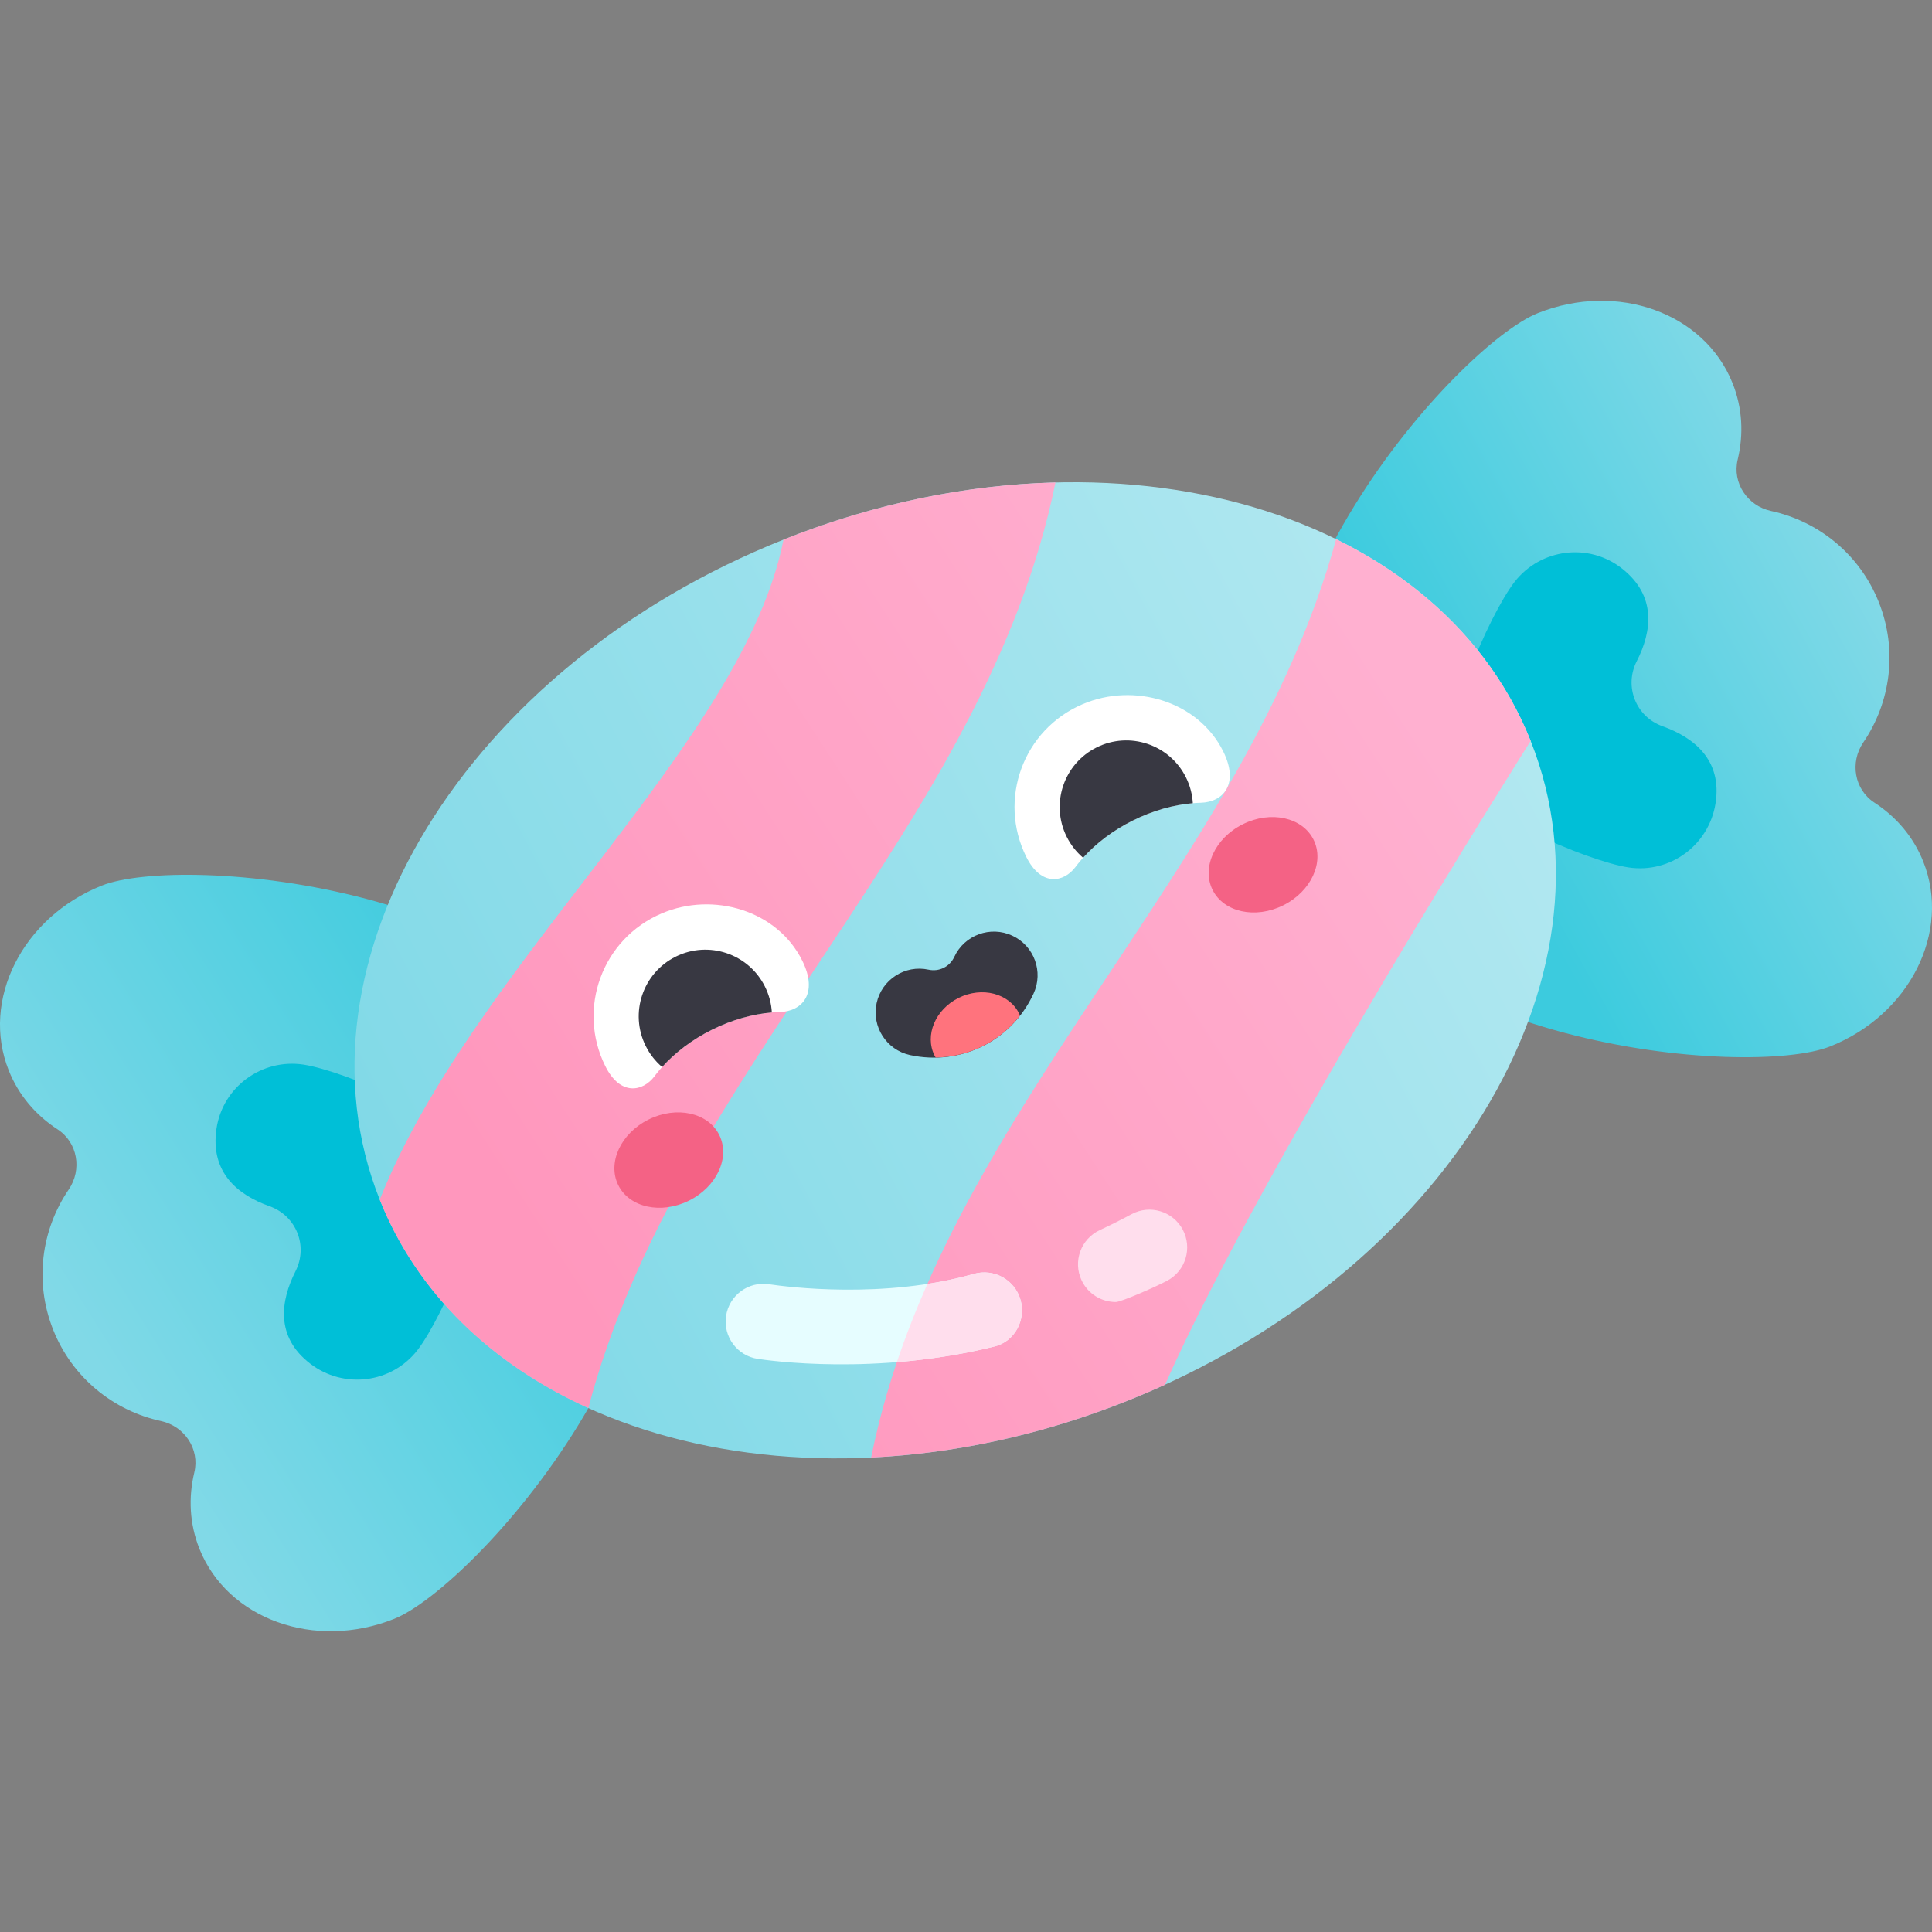 <svg id="Layer_1" enable-background="new 0 0 512 512" height="512" viewBox="0 0 512 512" width="512" xmlns="http://www.w3.org/2000/svg" xmlns:xlink="http://www.w3.org/1999/xlink"><rect x="0" y="0" width="512" height="512" fill="#808080" stroke="none"/><linearGradient id="lg1"><stop offset="0" stop-color="#3ccbde"/><stop offset="1" stop-color="#81d9e7"/></linearGradient><linearGradient id="SVGID_1_" gradientUnits="userSpaceOnUse" x1="151.084" x2="23.631" xlink:href="#lg1" y1="278.002" y2="358.083"/><linearGradient id="SVGID_2_" gradientUnits="userSpaceOnUse" x1="390.089" x2="493.856" xlink:href="#lg1" y1="211.411" y2="153.888"/><linearGradient id="SVGID_3_" gradientUnits="userSpaceOnUse" x1="111.569" x2="418.846" y1="332.644" y2="168.764"><stop offset="0" stop-color="#81d9e7"/><stop offset="1" stop-color="#b5e9f1"/></linearGradient><linearGradient id="lg2"><stop offset="0" stop-color="#ff97bd"/><stop offset="1" stop-color="#ffb0d0"/></linearGradient><linearGradient id="SVGID_4_" gradientUnits="userSpaceOnUse" x1="162.531" x2="393.26" xlink:href="#lg2" y1="364.619" y2="214.754"/><linearGradient id="SVGID_5_" gradientUnits="userSpaceOnUse" x1="119.574" x2="350.308" xlink:href="#lg2" y1="298.483" y2="148.614"/><path d="m168.847 290.742c-22.633-56.776-120.807-64.448-141.867-56.053s-32.1 30.332-24.659 48.998c2.622 6.578 7.19 11.869 12.928 15.598 5.346 3.474 6.553 10.689 2.96 15.957-7.207 10.568-9.201 24.411-4.108 37.188s16.064 21.452 28.565 24.163c6.231 1.352 10.319 7.418 8.829 13.617-1.599 6.654-1.274 13.637 1.348 20.215 7.441 18.666 30.545 26.992 51.605 18.596 21.06-8.395 87.032-81.502 64.399-138.279z" fill="url(#SVGID_1_)"/><path d="m343.153 221.258c-22.633-56.776 43.339-129.883 64.399-138.279 21.06-8.395 44.164-.069 51.605 18.597 2.622 6.578 2.947 13.561 1.348 20.215-1.49 6.199 2.598 12.266 8.829 13.617 12.501 2.711 23.471 11.386 28.565 24.163 5.093 12.777 3.1 26.62-4.108 37.188-3.592 5.268-2.386 12.482 2.96 15.956 5.738 3.729 10.306 9.02 12.928 15.598 7.441 18.666-3.599 40.603-24.659 48.998s-119.234.723-141.867-56.053z" fill="url(#SVGID_2_)"/><path d="m57.367 299.125c-1.718 11.642 5.732 17.587 14.044 20.532 7.079 2.509 10.304 10.512 6.914 17.214-4.007 7.922-5.349 17.403 3.852 24.491 8.868 6.833 21.571 5.285 28.445-3.551 6.601-8.483 21.323-41.032 14.665-49.698-1.13-10.87-34.206-24.364-44.833-25.98-11.068-1.683-21.453 5.917-23.087 16.992z" fill="#00bfd7"/><path d="m429.828 150.648c9.256 7.267 7.938 16.707 3.932 24.563-3.412 6.691-.247 14.718 6.824 17.25 8.358 2.993 15.854 8.951 14.054 20.425-1.736 11.06-12.02 18.675-23.087 16.992-10.627-1.616-43.704-15.111-44.833-25.98-6.658-8.666 8.064-41.215 14.665-49.698 6.874-8.836 19.64-10.465 28.445-3.552z" fill="#00bfd7"/><path d="m405.642 196.347c25.129 63.038-22.778 141.359-107.004 174.934-84.226 33.576-172.876 9.692-198.005-53.346s22.778-141.358 107.004-174.934 172.876-9.692 198.005 53.346z" fill="url(#SVGID_3_)"/><path d="m405.642 196.347c-9.432-23.66-27.813-41.805-51.549-53.466-24.283 88.347-104.93 152.46-123.231 243.379 22.026-1.056 45.061-5.924 67.776-14.979 3.435-1.369 6.797-2.807 10.109-4.322 26.041-58.79 96.895-170.612 96.895-170.612z" fill="url(#SVGID_4_)"/><path d="m279.712 127.856c-23.317.595-47.877 5.498-72.075 15.144-10.59 53.946-82.267 112.69-107.004 174.934 9.92 24.885 29.742 43.67 55.281 55.226 23.435-89.428 105.155-153.814 123.798-245.304z" fill="url(#SVGID_5_)"/><ellipse cx="177.174" cy="307.251" fill="#f46285" rx="14.936" ry="12.003" transform="matrix(.896 -.445 .445 .896 -118.243 110.979)"/><ellipse cx="334.572" cy="229.013" fill="#f46285" rx="14.936" ry="12.003" transform="matrix(.896 -.445 .445 .896 -66.965 172.861)"/><path d="m260.408 277.254c-5.773 2.87-12.505 3.81-19.241 2.345-6.247-1.359-10.21-7.524-8.851-13.771 1.358-6.248 7.524-10.209 13.771-8.851 2.801.609 5.599-.782 6.804-3.382 2.687-5.799 9.569-8.322 15.37-5.634 5.8 2.689 8.322 9.57 5.634 15.37-2.901 6.254-7.714 11.053-13.487 13.923z" fill="#383842"/><path d="m188.687 272.883c6.05-3.007 12.287-4.538 17.985-4.689 5.816-.155 10.293-4.839 5.918-13.641-6.608-13.294-23.57-18.309-37.229-12.492-15.822 6.739-22.506 25.276-14.962 40.454 4.007 8.062 10.011 6.747 13.03 2.727 3.593-4.785 8.823-9.161 15.258-12.359z" fill="#fff"/><path d="m188.687 272.883c5.306-2.638 10.756-4.138 15.861-4.571-.132-2.312-.723-4.633-1.819-6.838-4.339-8.73-14.934-12.289-23.664-7.95-8.73 4.34-12.289 14.935-7.95 23.665 1.096 2.205 2.589 4.077 4.353 5.578 3.426-3.808 7.912-7.246 13.219-9.884z" fill="#383842"/><path d="m300.249 217.428c6.05-3.007 12.287-4.538 17.985-4.689 5.816-.155 10.293-4.839 5.918-13.641-6.608-13.294-23.57-18.31-37.229-12.492-15.822 6.739-22.506 25.276-14.962 40.454 4.007 8.062 10.011 6.747 13.03 2.727 3.593-4.785 8.823-9.16 15.258-12.359z" fill="#fff"/><path d="m300.249 217.428c5.306-2.638 10.756-4.138 15.861-4.571-.132-2.312-.723-4.633-1.819-6.838-4.339-8.73-14.934-12.289-23.665-7.95-8.73 4.339-12.289 14.934-7.95 23.665 1.096 2.205 2.589 4.077 4.353 5.578 3.427-3.808 7.913-7.246 13.22-9.884z" fill="#383842"/><path d="m254.043 264.45c-6.19 3.077-9.048 9.914-6.385 15.272.092.186.202.357.306.534 4.382-.072 8.624-1.104 12.444-3.002 3.819-1.898 7.203-4.657 9.906-8.107-.079-.189-.149-.38-.241-.566-2.664-5.358-9.841-7.208-16.03-4.131z" fill="#ff737d"/><path d="m295.689 345.053c-3.765 0-7.369-2.135-9.067-5.77-2.337-5.004-.175-10.955 4.829-13.292 2.855-1.333 5.693-2.756 8.439-4.228 4.866-2.612 10.928-.781 13.539 4.086 2.61 4.867.781 10.929-4.086 13.539-3.07 1.645-12.237 5.665-13.654 5.665z" fill="#ffdeed"/><path d="m200.831 360.12c-5.463-.812-9.233-5.899-8.421-11.361s5.895-9.236 11.361-8.421c4.906.729 30.58 4.024 54.318-2.746 5.308-1.514 10.845 1.563 12.358 6.874 1.515 5.312-1.513 11.032-6.874 12.359-31.525 7.804-59.859 3.724-62.742 3.295z" fill="#e6fdff"/><path d="m263.573 356.825c5.361-1.327 8.389-7.048 6.874-12.359-1.514-5.311-7.051-8.388-12.358-6.874-4.087 1.165-8.239 2.034-12.325 2.667-2.992 6.781-5.707 13.675-8.083 20.721 8.013-.647 16.821-1.909 25.892-4.155z" fill="#ffdeed"/></svg>